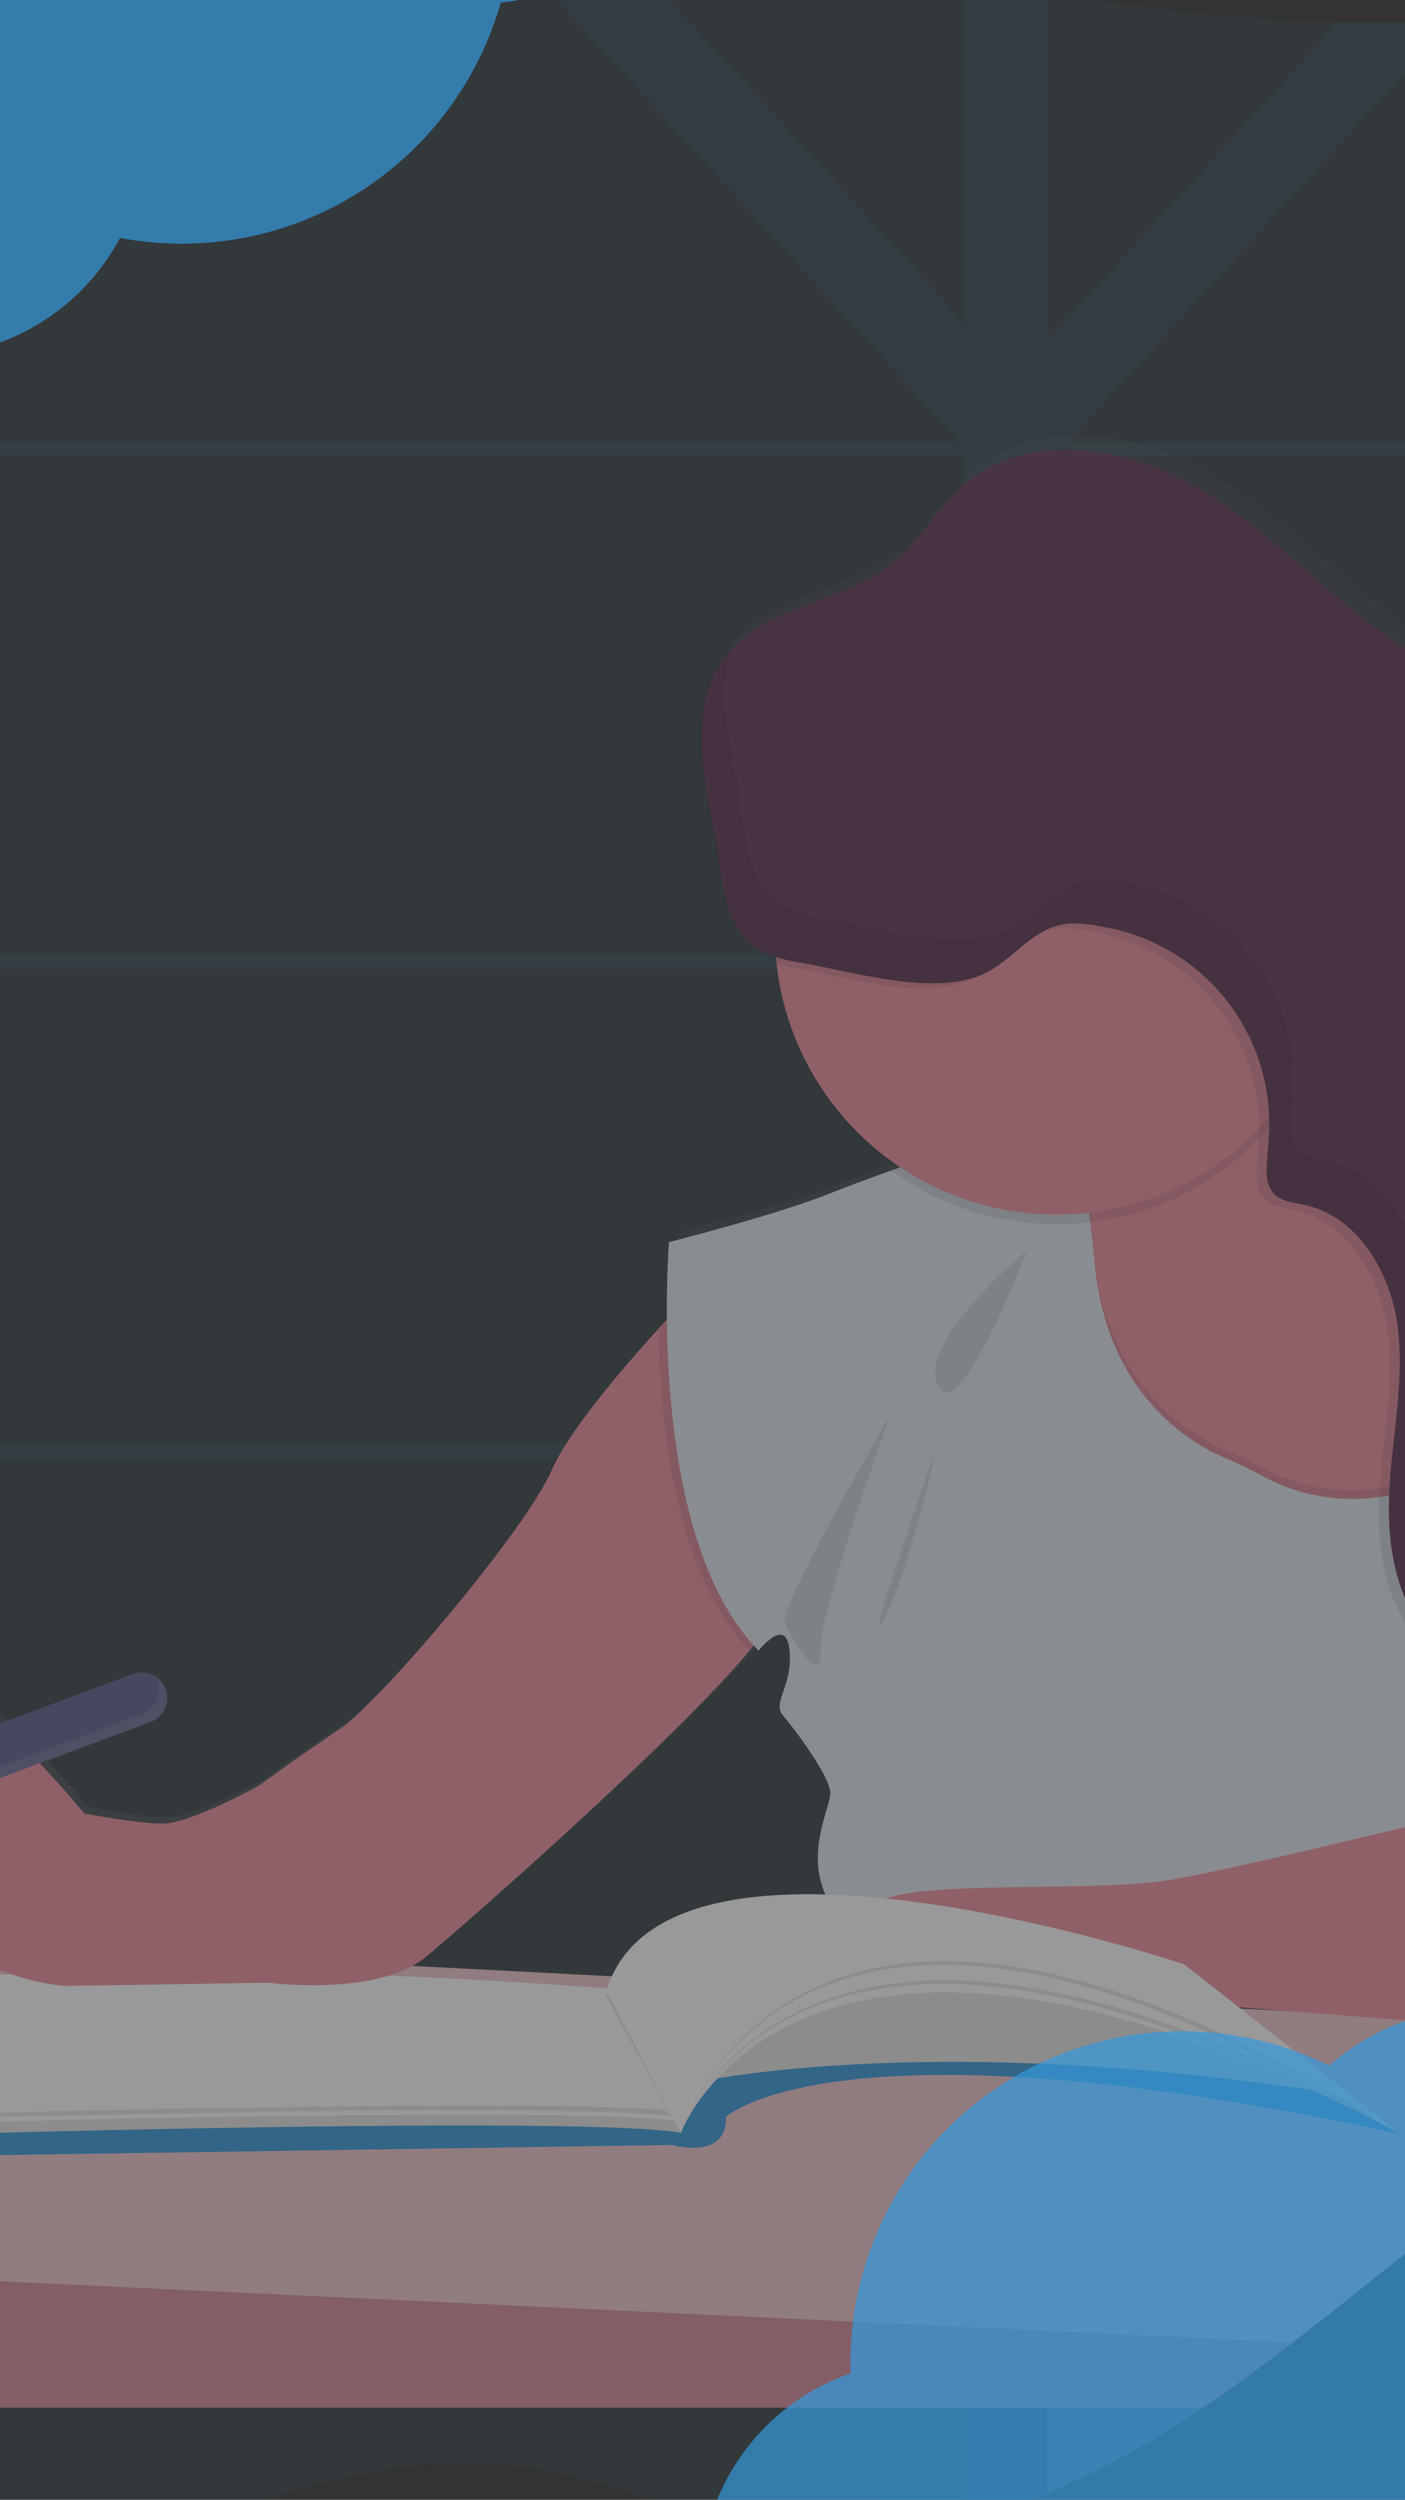 <svg width="375" height="667" viewBox="0 0 375 667" fill="none" xmlns="http://www.w3.org/2000/svg">
<rect x="0" y="0" width="375" height="667" fill="#333333" stroke="none"/>
<g opacity="0.5" clip-path="url(#clip0_700:3341)">
<path opacity="0.1" d="M819.79 254.78C819.569 256.083 819.348 257.385 819.103 258.688C811.21 303.04 798.323 345.8 779.161 385.059C778.532 386.362 777.892 387.664 777.24 388.967C764.943 413.721 749.842 436.984 732.234 458.298C722.687 469.799 712.28 480.719 699.905 488.603C682.559 499.651 662.279 504.14 642.348 507.814C621.638 511.64 600.66 514.792 579.728 518.281C572.309 519.49 564.935 520.757 557.609 522.083C537.388 525.735 517.317 529.956 497.724 535.549C473.498 542.527 449.994 551.516 427.875 564.25C426.105 565.258 424.355 566.292 422.624 567.355C420.89 568.401 419.132 569.471 417.444 570.564C415.756 571.657 414.056 572.739 412.38 573.844L409.795 575.588C408.945 576.146 408.107 576.751 407.269 577.309C404.778 579.007 402.321 580.798 399.865 582.519L399.772 582.589C398.154 583.751 396.547 584.914 394.94 586.077C385.872 592.787 377.001 599.811 368.165 606.858L362.588 611.312C359.709 613.591 356.83 615.867 353.95 618.138C352.262 619.476 350.551 620.801 348.851 622.127C347.617 623.092 346.395 624.057 345.138 625.011C338.839 629.86 332.46 634.605 325.952 639.14C324.404 640.221 322.832 641.303 321.296 642.361C308.269 651.262 294.413 658.887 279.921 665.131L279.735 665.212C272.597 668.251 265.252 670.781 257.755 672.783C253.46 673.945 249.164 674.864 244.81 675.585C233.211 677.589 221.372 677.793 209.71 676.19C186.788 672.945 165.309 662.235 142.445 658.653C95.273 651.339 49.464 674.934 5.074 693.459C-5.792 698.002 -16.777 702.266 -27.884 706.251C-35.241 708.902 -42.633 711.425 -50.061 713.821C-95.31 728.441 -141.936 738.404 -189.213 743.556C-208.515 745.661 -228.643 746.661 -248.295 745.149C-255.715 744.605 -263.1 743.646 -270.414 742.277C-295.292 737.625 -318.517 727.753 -337.225 709.716C-352.767 694.959 -363.733 675.667 -372.092 655.537C-375.452 647.451 -378.413 639.179 -380.974 630.721C-385 617.465 -388.024 603.925 -390.02 590.217C-390.474 587.124 -390.881 584.019 -391.184 580.914C-391.789 575.588 -392.239 570.239 -392.534 564.866C-394.164 536.312 -391.372 507.678 -384.257 479.975C-376.329 449.286 -363.104 419.9 -357.283 388.92C-357.039 387.618 -356.818 386.315 -356.597 385.013C-355.821 380.361 -355.231 375.624 -354.827 370.802C-351.893 332.915 -363.244 295.831 -372.208 258.688C-372.522 257.385 -372.837 256.083 -373.139 254.78C-374.11 250.664 -375.029 246.543 -375.898 242.419C-384.199 203.136 -386.469 161.098 -379.1 121.897C-378.867 120.594 -378.599 119.28 -378.332 117.989C-373.361 93.708 -364.583 70.613 -351.137 50.041C-337.341 28.923 -319.227 11.352 -299.914 -4.091C-290.484 -11.611 -280.732 -18.647 -270.658 -25.198C-263.417 -29.896 -256.044 -34.342 -248.539 -38.536C-187.898 -72.26 -118.712 -88.738 -50.305 -85.052C-46.681 -84.866 -43.064 -84.618 -39.455 -84.308C-35.668 -83.982 -31.892 -83.594 -28.128 -83.145C15.912 -78.063 58.765 -65.469 101.362 -51.689C115.634 -47.037 129.872 -42.385 144.11 -37.734C150.443 -35.672 156.772 -33.637 163.097 -31.629C194.122 -21.849 225.66 -13.022 257.488 -6.371C264.869 -4.82 272.242 -3.405 279.607 -2.126C305.213 2.456 331.125 5.122 357.128 5.851C367.218 6.099 377.307 5.995 387.397 5.537C392.496 5.305 397.599 4.964 402.705 4.514C455.454 0.002 506.316 -15.127 557.388 -29.338C564.769 -31.396 572.161 -33.443 579.507 -35.42C589.216 -38.025 598.937 -40.548 608.693 -42.874C669.438 -57.445 723.572 -49.072 780.046 -19.023C792.851 -12.197 805.657 -3.963 813.573 8.782C821.49 21.527 823.411 37.308 824.878 52.495C826.95 74.102 828.37 96.011 828.824 118.013C828.824 119.315 828.824 120.617 828.906 121.92C829.93 166.47 827.218 211.358 819.79 254.78Z" fill="#3498DB"/>
<path opacity="0.1" d="M416.885 385.059H412.915V386.792V388.967H417.409L416.885 385.059ZM371.89 385.059C371.884 385.09 371.884 385.122 371.89 385.152L371.541 388.385V388.676V388.967H406V388.734L408.456 385.059H371.89ZM279.746 385.059V258.688H319.328C318.909 258.339 318.478 257.99 318.036 257.664L317.454 257.222C317.209 257.025 316.965 256.839 316.709 256.664C316.453 256.49 315.847 256.048 315.393 255.746C314.939 255.443 314.66 255.246 314.229 255.001L313.961 254.827H313.903H279.746V247.908L278.827 248.35L277.849 248.896H277.779L277.569 249.024L276.964 249.419C276.755 249.547 276.545 249.675 276.347 249.815C275.742 250.222 275.183 250.664 274.543 251.117L273.961 251.582C273.565 251.885 273.192 252.199 272.796 252.513C271.248 253.78 269.723 255.106 268.14 256.327C267.744 256.641 267.348 256.943 266.976 257.234C266.129 257.853 265.251 258.428 264.345 258.955C263.968 259.189 263.58 259.402 263.18 259.595L262.529 259.897L261.935 260.153C260.536 260.742 259.087 261.202 257.604 261.525V385.059H198.232C198.232 385.199 198.313 385.327 198.348 385.466C198.674 386.629 199 387.792 199.314 388.955H257.616V524.421H258.524L259.56 524.49L261.446 524.63L264.496 524.932L265.87 525.095L267.383 525.281H267.604C268.477 525.397 269.362 525.537 270.258 525.677L270.829 525.77L272.11 525.979L273.949 526.304L278.361 526.072L278.967 526.2C279.211 526.2 279.455 526.293 279.711 526.351V388.967H371.459V388.676V388.385L371.809 385.152C371.803 385.122 371.803 385.09 371.809 385.059H279.746ZM416.885 385.059H412.915V386.792V388.967H417.409L416.885 385.059ZM369.41 385.059L369.015 388.967H407.35L409.958 385.059H369.41ZM279.77 385.059V258.688H319.351C318.932 258.339 318.501 257.99 318.059 257.664L317.477 257.222C317.233 257.025 316.988 256.839 316.732 256.664C316.476 256.49 315.87 256.048 315.416 255.746C314.962 255.443 314.683 255.246 314.252 255.001L313.985 254.827H313.903H279.746V247.908L278.827 248.35L277.849 248.896H277.779L277.569 249.024L276.964 249.419C276.755 249.547 276.545 249.675 276.347 249.815C275.742 250.222 275.183 250.664 274.543 251.117L273.961 251.582C273.565 251.885 273.192 252.199 272.796 252.513C271.248 253.78 269.723 255.106 268.14 256.327C267.744 256.641 267.348 256.943 266.976 257.234C266.129 257.853 265.251 258.428 264.345 258.955C263.968 259.189 263.58 259.402 263.18 259.595L262.529 259.897L261.935 260.153C260.536 260.742 259.087 261.202 257.604 261.525V385.059H198.232C198.232 385.199 198.313 385.327 198.348 385.466C198.674 386.629 199.012 387.792 199.326 388.955H257.616V524.409L258.524 524.467L259.56 524.537L261.446 524.676L264.496 524.979L265.87 525.142L267.383 525.328H267.604C268.477 525.444 269.362 525.583 270.258 525.723L270.829 525.816L272.11 526.025L273.949 526.351L278.361 526.118L278.967 526.246C279.211 526.246 279.455 526.339 279.711 526.398V388.967H369.015L369.434 385.059H279.77ZM579.728 121.897H829.127C829.127 120.594 829.127 119.292 829.045 117.989H579.728V-35.443C572.324 -33.466 564.932 -31.419 557.609 -29.361V117.989H286.359L285.672 117.245L286.708 116.082L387.595 5.479C377.505 5.944 367.416 6.049 357.326 5.793L279.746 90.801V-2.149C272.342 -3.429 264.969 -4.843 257.627 -6.394V86.521L144.203 -37.757C129.965 -42.409 115.728 -47.142 101.455 -51.712L255.625 117.245L254.938 117.989H-28.035V-83.191C-31.807 -83.618 -35.583 -84.005 -39.362 -84.354C-42.971 -84.672 -46.588 -84.92 -50.212 -85.099V117.989H-248.446V-38.536C-255.966 -34.35 -263.339 -29.904 -270.565 -25.198V117.989H-378.378C-378.646 119.28 -378.914 120.594 -379.146 121.897H-270.658V254.78H-373.139C-372.837 256.083 -372.522 257.385 -372.208 258.688H-270.612V385.059H-356.632C-356.853 386.362 -357.074 387.664 -357.318 388.967H-270.612V742.312C-263.298 743.681 -255.913 744.64 -248.492 745.184V388.967H-50.212V713.856C-42.777 711.445 -35.385 708.921 -28.035 706.286V388.967H257.581V672.829C265.077 670.828 272.422 668.298 279.56 665.259L279.746 665.177V388.967H557.539V522.083C564.904 520.757 572.277 519.49 579.658 518.281V388.967H777.182C777.834 387.664 778.474 386.362 779.103 385.059H579.728V258.688H819.115C819.359 257.385 819.581 256.083 819.802 254.78H579.728V121.897ZM-248.434 121.897H-50.212V254.78H-248.446L-248.434 121.897ZM-248.434 385.059V258.688H-50.212V385.059H-248.434ZM-28.023 121.897H257.581V254.78H-28.035L-28.023 121.897ZM-28.023 385.059V258.688H257.581V385.059H-28.023ZM557.551 385.059H279.746V258.688H557.539L557.551 385.059ZM557.551 254.815H279.746V125.455L283.646 121.897H557.539L557.551 254.815ZM371.902 385.059C371.896 385.09 371.896 385.122 371.902 385.152L371.552 388.385V388.676V388.967H406.012V388.734L408.468 385.059H371.902ZM416.897 385.059H412.927V386.792V388.967H417.42L416.897 385.059ZM279.758 385.059V258.688H319.34C318.921 258.339 318.49 257.99 318.047 257.664L317.465 257.222C317.221 257.025 316.976 256.839 316.72 256.664C316.464 256.49 315.859 256.048 315.405 255.746C314.951 255.443 314.671 255.246 314.241 255.001L313.973 254.827H313.915H279.746V247.908L278.827 248.35L277.849 248.896H277.779L277.569 249.024L276.964 249.419C276.755 249.547 276.545 249.675 276.347 249.815C275.742 250.222 275.183 250.664 274.543 251.117L273.961 251.582C273.565 251.885 273.192 252.199 272.796 252.513C271.248 253.78 269.723 255.106 268.14 256.327C267.744 256.641 267.348 256.943 266.976 257.234C266.129 257.853 265.251 258.428 264.345 258.955C263.968 259.189 263.58 259.402 263.18 259.595L262.529 259.897L261.935 260.153C260.536 260.742 259.087 261.202 257.604 261.525V385.059H198.232C198.232 385.199 198.313 385.327 198.348 385.466C198.674 386.629 199 387.792 199.314 388.955H257.616V524.421H258.524L259.56 524.49L261.446 524.63L264.496 524.932L265.87 525.095L267.383 525.281H267.604C268.477 525.397 269.362 525.537 270.258 525.677L270.829 525.77L272.11 525.979L273.949 526.304L278.361 526.072L278.967 526.2C279.211 526.2 279.455 526.293 279.711 526.351V388.967H371.459V388.676V388.385L371.809 385.152C371.803 385.122 371.803 385.09 371.809 385.059H279.758Z" fill="#3498DB"/>
<path d="M362.449 611.359C359.569 613.638 356.69 615.913 353.811 618.185C352.123 619.522 350.411 620.848 348.712 622.174C347.478 623.139 346.255 624.104 344.998 625.057C338.7 629.907 332.32 634.651 325.812 639.187C324.264 640.268 322.692 641.35 321.156 642.408C308.129 651.309 294.273 658.934 279.781 665.177L279.595 665.259V611.359H362.449Z" fill="#65617D"/>
<path d="M491.997 399.526L493.301 359.348C492.521 358.743 491.729 358.185 490.972 357.627C491.294 345.648 490.608 333.663 488.923 321.798C483.661 281.62 449.493 280.748 439.854 289.039C438.576 290.141 437.183 291.1 435.698 291.9C436.571 286.167 437.654 280.422 438.434 274.747C442.648 244.14 436.105 209.707 412.333 189.926C402.379 181.658 390.214 176.576 379.282 169.657C359.701 157.318 344.229 139.096 324.427 127.083C304.625 115.07 276.813 110.57 259.537 126.013C252.843 131.991 248.524 140.282 241.655 146.05C228.849 156.795 208.884 157.504 197.708 169.506C197.149 170.11 196.614 170.727 196.101 171.378C186.788 183.309 189.338 200.229 192.306 215.033C195.88 232.848 194.402 247.129 209.699 252.245C209.757 252.955 209.804 253.664 209.885 254.362C211.13 265.291 214.75 275.816 220.493 285.201C226.236 294.585 233.963 302.603 243.134 308.692L240.654 309.576C234.041 311.902 228.093 314.158 224.286 315.705C210.316 321.391 180.909 328.799 180.909 328.799C180.909 328.799 180.211 337.172 180.339 349.522C170.536 360.162 154.18 378.861 149.372 389.944C142.387 406.108 102.922 452.403 92.409 459.392C81.897 466.381 70.5 474.672 70.5 474.672C70.5 474.672 53.852 483.847 45.971 484.72C40.511 485.324 23.619 482.091 23.619 482.091C23.619 482.091 -43.844 399.526 -39.467 462.88C-35.09 526.235 18.799 528.386 18.799 528.386L73.131 527.514C73.131 527.514 102.491 531.445 115.634 520.537C126.857 511.234 185.019 460.194 203.703 437.041C204.134 437.518 204.565 437.983 205.019 438.436C205.019 438.436 212.458 428.831 213.343 438.436C214.227 448.042 208.511 452.391 211.585 455.88C214.658 459.368 223.855 471.602 224.286 476.405C224.716 481.208 212.027 500.826 233.483 515.711C233.82 515.943 234.181 516.164 234.577 516.385C238.407 525.095 250.584 533.619 250.584 533.619L316.301 532.747L440.296 542.353C440.296 542.353 443.987 539.108 448.981 533.805C455.651 539.922 464.907 545.167 475.337 541.946C475.337 541.946 490.239 524.049 490.681 512.257C490.681 512.257 481.042 487.359 476.711 479.94C472.38 472.521 479.785 456.357 479.785 456.357C479.785 456.357 485.035 440.634 488.108 440.634C491.182 440.634 488.981 430.168 488.981 430.168C487.82 428.457 487.093 426.49 486.863 424.435C486.634 422.38 486.91 420.301 487.666 418.376C490.239 411.76 491.997 399.526 491.997 399.526Z" fill="url(#paint0_linear_700:3341)"/>
<path d="M417.665 390.478L413.008 395.921L394.195 417.806L369.62 419.295L330.283 421.714C330.283 421.714 277.244 357.871 287.209 343.974C290.829 338.962 291.423 332.345 290.701 326.101C290.608 325.24 290.48 324.38 290.329 323.531C289.136 316.923 287.053 310.508 284.135 304.459L285.439 303.866L286.278 303.482L332.658 282.341L344.136 277.108C344.708 280.268 345.768 283.321 347.28 286.155C347.501 286.597 347.745 287.039 348.001 287.458C363.822 313.623 414.557 297.075 414.557 297.075L417.665 390.478Z" fill="#EE8E9E"/>
<path d="M348.711 622.174C347.477 623.139 346.255 624.104 344.998 625.058C338.7 629.907 332.32 634.651 325.812 639.187C324.264 640.268 322.692 641.35 321.156 642.408H257.581H-28.035H-50.212L-160.086 638.477L-248.446 637.733L-270.565 636.57L-380.928 630.756C-384.971 617.49 -388.01 603.939 -390.02 590.217C-390.474 587.124 -390.881 584.019 -391.184 580.914L-270.612 587.589L-248.493 588.833L-50.259 599.881L-28.082 601.114L257.534 617.045L279.513 618.278H279.7L348.711 622.174Z" fill="#D48A9B"/>
<path d="M497.654 535.55C473.428 542.527 449.924 551.516 427.805 564.25C426.047 565.261 424.312 566.296 422.554 567.355C420.796 568.413 419.062 569.471 417.374 570.564C415.686 571.657 413.986 572.739 412.31 573.844L409.725 575.588L407.199 577.309C404.708 579.018 402.251 580.798 399.795 582.519L399.702 582.589C398.084 583.751 396.477 584.914 394.87 586.077C385.802 592.787 376.931 599.811 368.095 606.858C366.232 608.347 364.366 609.831 362.495 611.312L353.88 618.138C352.192 619.476 350.481 620.801 348.781 622.127C347.547 623.092 346.325 624.057 345.068 625.011L279.874 621.906H279.688L257.709 620.883L-28.035 607.358L-50.212 606.3L-248.446 596.892L-270.565 595.834L-390.02 590.217C-390.474 587.124 -390.881 584.019 -391.184 580.914C-391.789 575.588 -392.24 570.239 -392.534 564.866L-270.577 521.839L-248.458 514.013L-228.364 506.919L-191.751 508.826L-107.128 513.164L-50.177 516.152L-28 517.315L-13.832 518.06L-10.444 518.246L108.789 524.467L110.046 524.549L163.249 527.316H163.854H164.203L169.523 527.584L187.661 528.537L210.339 529.7L217.813 530.096L219.222 530.177L229.792 530.723L232.807 530.875L242.901 531.41L246.917 531.631H247.045H247.883L257.325 532.131L271.947 532.898H272.016L276.557 533.131H277.046L279.758 533.282L286.417 533.631L292.238 533.933H292.296L298.827 534.27H298.932L303.879 534.538L307.675 534.735L321.144 535.445L323.565 535.573H324.404L325.568 535.643L329.514 535.852L331.284 535.945L345.021 536.654H346.278L366.558 536.48H366.698L443.8 535.852H445.279H446.839H451.425L476.246 535.654H479.947L497.654 535.55Z" fill="#EFC6CD"/>
<path d="M-22.715 537.143L-15.543 575.251L179.431 572.32C179.431 572.32 194.099 576.553 193.773 564.831C193.773 564.831 223.448 536.817 373.753 569.39L316.045 524.118L158.301 532.584L-24.612 527.7L-22.715 537.143Z" fill="#3498DB"/>
<path d="M-19.129 528.026L-12.284 569.39C-12.284 569.39 155.356 564.506 181.712 569.064L161.793 531.282C161.793 531.282 60.43 521.839 -19.129 528.026Z" fill="white"/>
<path opacity="0.1" d="M-19.129 528.026L-12.284 569.39C-12.284 569.39 155.356 564.506 181.712 569.064L161.793 531.282C161.793 531.282 60.43 521.839 -19.129 528.026Z" fill="black"/>
<path d="M-16.626 527.875L-9.874 566.343C-9.874 566.343 155.635 561.808 181.712 566.041L162.073 530.91C162.073 530.91 61.931 522.118 -16.626 527.875Z" fill="white"/>
<path opacity="0.1" d="M-13.588 529.061L-7.01 565.041C-7.01 565.041 154.867 560.796 180.42 564.762L161.212 531.886C161.212 531.886 63.259 523.63 -13.588 529.061Z" fill="black"/>
<path d="M-12.284 527.747L-5.671 563.796C-5.671 563.796 156.205 559.552 181.759 563.517L162.503 530.607C162.503 530.607 64.562 522.362 -12.284 527.747Z" fill="white"/>
<path d="M3.805 479.498C3.805 479.498 -18.803 457.787 -17.93 486.01C-17.057 514.234 3.805 479.498 3.805 479.498Z" fill="#EE8E9E"/>
<path d="M206.823 429.994C206.323 432.18 203.89 435.808 200.095 440.355C180.49 463.939 124.715 512.955 113.784 522.048C100.745 532.91 71.618 529.026 71.618 529.026L17.717 529.898C17.717 529.898 -35.753 527.723 -40.107 464.776C-44.461 401.828 22.49 483.882 22.49 483.882C22.49 483.882 39.254 487.092 44.667 486.487C52.49 485.627 69.01 476.509 69.01 476.509C69.01 476.509 80.314 468.253 90.745 461.31C101.176 454.368 140.303 408.329 147.265 392.258C151.677 382.059 165.891 365.383 175.705 354.568C181.34 348.347 185.519 344.102 185.519 344.102C185.519 344.102 209.862 416.527 206.823 429.994Z" fill="#EE8E9E"/>
<path opacity="0.1" d="M206.824 429.994C206.323 432.18 203.89 435.808 200.095 440.355C180.304 420.225 176.171 380.059 175.705 354.522C181.34 348.3 185.519 344.056 185.519 344.056C185.519 344.056 209.862 416.527 206.824 429.994Z" fill="black"/>
<path opacity="0.1" d="M412.997 395.921L394.196 417.806L369.62 419.295L330.283 421.714C330.283 421.714 277.244 357.871 287.209 343.974C290.829 338.962 291.423 332.345 290.701 326.101C290.608 325.24 290.48 324.38 290.329 323.531C289.136 316.923 287.053 310.508 284.135 304.459L285.439 303.866L286.278 303.482C288.348 309.243 289.776 315.213 290.538 321.286C290.666 322.112 290.783 322.972 290.899 323.856C291.307 326.996 291.679 330.485 292.063 334.322C295.09 369.465 317.221 382.687 327.21 386.897C330.421 388.25 333.561 389.767 336.616 391.444C346.226 396.738 357.308 398.739 368.165 397.142C392.822 393.909 412.927 376.012 412.927 376.012L413.032 393.63L412.997 395.921Z" fill="black"/>
<path d="M413.753 532.479C413.753 532.479 252.04 532.038 230.724 517.28C209.408 502.523 222.039 482.975 221.597 478.196C221.154 473.416 212.039 461.264 209 457.775C205.962 454.287 211.608 449.961 210.735 440.413C209.862 430.866 202.481 440.413 202.481 440.413C172.038 409.573 178.558 331.415 178.558 331.415C178.558 331.415 207.662 324.042 221.632 318.379C225.415 316.844 231.306 314.658 237.93 312.297L240.386 311.413C257.465 305.308 277.768 298.412 277.768 298.412C277.768 298.412 281.668 295.656 285.591 303.901C287.384 307.692 289.188 313.797 290.632 323.554C290.76 324.38 290.876 325.24 290.992 326.124C291.4 329.264 291.772 332.752 292.157 336.59C295.183 371.733 317.314 384.955 327.303 389.164C330.514 390.518 333.654 392.035 336.709 393.711C346.319 399.005 357.401 401.007 368.258 399.41C392.915 396.177 413.02 378.28 413.02 378.28L413.125 395.898L413.427 448.833L413.753 532.479Z" fill="#DFE5EE"/>
<path d="M406.792 463.869L404.184 480.37C404.184 480.37 339.841 496.43 314.637 501.209C289.432 505.989 235.078 499.907 231.166 510.326C227.255 520.746 247.686 535.084 247.686 535.084L312.879 534.212L435.907 543.771C435.907 543.771 482.858 502.512 467.642 473.846C452.427 445.181 406.792 463.869 406.792 463.869Z" fill="#EE8E9E"/>
<path opacity="0.1" d="M274.205 333.59C274.205 333.59 244.635 357.906 250.293 369.639C255.951 381.373 274.205 333.59 274.205 333.59Z" fill="black"/>
<path opacity="0.1" d="M237.685 377.442C237.685 377.442 207.685 429.122 209.431 433.029C211.177 436.936 219.431 450.833 218.989 440.413C218.546 429.994 237.685 377.442 237.685 377.442Z" fill="black"/>
<path opacity="0.1" d="M249.862 386.571C249.862 386.571 242.877 418.702 235.951 432.168C229.024 445.635 249.862 386.571 249.862 386.571Z" fill="black"/>
<path opacity="0.1" d="M348.06 287.493C342.311 298.022 334.122 307.024 324.178 313.745C314.233 320.466 302.822 324.71 290.899 326.124H290.76C272.004 328.324 253.108 323.383 237.837 312.286C255.299 305.983 277.674 298.401 277.674 298.401C277.674 298.401 281.574 295.645 285.498 303.889L344.195 277.143C344.854 280.796 346.163 284.301 348.06 287.493Z" fill="black"/>
<path d="M357.233 248.908C357.255 261.986 353.843 274.841 347.338 286.19C344.23 291.602 340.465 296.61 336.127 301.099C324.025 313.685 307.898 321.649 290.538 323.612H290.387C287.612 323.93 284.821 324.089 282.028 324.089C263.55 324.089 245.718 317.294 231.935 305C218.152 292.705 209.383 275.772 207.301 257.432C206.977 254.618 206.817 251.787 206.823 248.954C206.823 229.03 214.747 209.923 228.85 195.834C242.954 181.746 262.083 173.831 282.028 173.831C301.974 173.831 321.103 181.746 335.206 195.834C349.31 209.923 357.233 229.03 357.233 248.954V248.908Z" fill="#EE8E9E"/>
<path opacity="0.1" d="M412.985 395.932L413.288 448.867C401.367 449.402 390.133 447.856 381.25 440.146C375.068 434.773 371.471 427.354 369.608 419.33C368.223 412.865 367.714 406.243 368.095 399.642C368.089 399.576 368.089 399.51 368.095 399.444C368.828 384.827 372.193 370.209 370.423 355.685C368.654 341.16 359.841 325.833 345.452 322.775C342.611 322.159 339.422 321.938 337.396 319.856C335.161 317.53 335.265 313.914 335.51 310.692L335.929 305.262C336.034 303.866 336.08 302.482 336.08 301.099C336.072 288.752 331.772 276.791 323.916 267.26C316.06 257.728 305.135 251.217 293.006 248.838L292.541 248.757C288.489 247.943 284.275 247.14 280.224 248.071C272.517 249.85 267.534 257.316 260.433 260.862C246.812 267.654 224.099 260.223 209.838 257.885C208.907 257.734 208.022 257.56 207.172 257.362C206.849 254.548 206.689 251.717 206.695 248.885C206.7 237.378 209.352 226.027 214.444 215.706C219.537 205.386 226.935 196.372 236.067 189.359C245.199 182.347 255.822 177.524 267.116 175.262C278.41 173 290.074 173.36 301.207 176.314C312.339 179.267 322.644 184.736 331.326 192.298C340.008 199.86 346.834 209.313 351.28 219.928C355.725 230.543 357.67 242.036 356.964 253.521C356.258 265.006 352.921 276.175 347.21 286.167C347.431 286.609 347.675 287.051 347.932 287.469C363.753 313.635 414.487 297.087 414.487 297.087L417.537 390.455L412.985 395.932Z" fill="black"/>
<path d="M263.169 259.572C270.224 256.013 275.206 248.547 282.96 246.78C286.999 245.849 291.214 246.652 295.288 247.454L295.754 247.547C308.577 250.082 320.024 257.226 327.926 267.628C335.828 278.029 339.637 290.964 338.63 303.983L338.211 309.413C337.955 312.623 337.85 316.263 340.108 318.565C342.122 320.647 345.312 320.891 348.153 321.472C362.542 324.542 371.355 339.788 373.124 354.394C374.894 369 371.471 383.664 370.796 398.34C370.121 413.015 372.821 429.215 383.928 438.855C401.39 453.973 427.933 445.367 451.042 443.983C440.82 443.983 433.16 433.448 432.601 423.261C432.042 413.074 436.583 403.375 440.925 394.188C445.267 385.001 449.621 375.117 448.655 364.953C447.328 350.998 436.315 339.823 432.101 326.391C427.188 310.762 431.926 293.982 434.15 277.736C438.329 247.315 431.821 213.067 408.247 193.403C398.375 185.181 386.303 180.123 375.453 173.238C356.011 160.923 340.679 142.864 321.028 130.886C301.377 118.908 273.786 114.466 256.638 129.816C250.002 135.758 245.718 144.003 238.896 149.736C225.566 160.958 204.379 161.168 193.692 174.936C184.495 186.786 186.986 203.613 189.931 218.324C193.855 237.942 191.643 253.211 212.633 256.699C226.835 258.944 249.537 266.375 263.169 259.572Z" fill="#603556"/>
<path opacity="0.1" d="M436.117 434.61C419.295 436.669 402.624 437.727 390.377 427.121C379.271 417.481 376.535 401.293 377.245 386.606C377.956 371.919 381.355 357.243 379.574 342.649C377.793 328.054 368.991 312.809 354.602 309.739C351.762 309.134 348.584 308.913 346.558 306.832C344.311 304.506 344.404 300.878 344.66 297.668L345.08 292.237C346.086 279.22 342.277 266.287 334.374 255.887C326.472 245.488 315.025 238.346 302.203 235.814L301.738 235.721C297.663 234.918 293.449 234.116 289.409 235.046C281.702 236.825 276.72 244.349 269.618 247.838C255.986 254.641 233.297 247.21 219.012 244.873C198.057 241.442 200.246 226.15 196.311 206.497C194.111 195.519 192.167 183.356 195.147 172.959C194.588 173.552 194.053 174.122 193.54 174.832C184.343 186.681 186.835 203.508 189.78 218.219C193.703 237.837 191.491 253.106 212.481 256.595C226.754 258.92 249.455 266.363 263.088 259.56C270.142 256.001 275.125 248.536 282.878 246.768C286.918 245.838 291.132 246.64 295.207 247.443L295.672 247.536C308.495 250.07 319.942 257.215 327.844 267.616C335.747 278.017 339.555 290.952 338.549 303.971L338.129 309.402C337.873 312.611 337.769 316.251 340.027 318.554C342.041 320.635 345.231 320.879 348.071 321.461C362.461 324.531 371.273 339.776 373.043 354.382C374.812 368.988 371.401 383.652 370.714 398.328C370.028 413.004 372.74 429.203 383.846 438.843C401.309 453.961 427.852 445.355 450.96 443.972C444.685 444.007 439.412 440.029 436.117 434.61Z" fill="black"/>
<path d="M-36.347 473.405L35.424 446.658C37.12 446.025 38.999 446.091 40.647 446.841C42.295 447.591 43.578 448.964 44.213 450.658C44.846 452.353 44.781 454.23 44.03 455.876C43.279 457.522 41.904 458.804 40.208 459.438L-31.562 486.185L-46.953 484.65L-36.347 473.405Z" fill="#5C5C8E"/>
<path opacity="0.1" d="M42.048 448.472C42.681 450.168 42.613 452.046 41.86 453.693C41.106 455.339 39.729 456.62 38.031 457.252L-33.786 484.092L-45.334 482.929L-46.999 484.696L-31.609 486.231L40.162 459.485C41.858 458.85 43.232 457.569 43.983 455.923C44.734 454.276 44.8 452.4 44.166 450.705C43.638 449.292 42.655 448.094 41.373 447.298C41.631 447.669 41.857 448.062 42.048 448.472Z" fill="white"/>
<path d="M189 555.028C189 555.028 251.166 541.992 355.475 558.517L314.613 528.561L240.27 513.362L187.673 527.316L189 555.028Z" fill="white"/>
<path opacity="0.1" d="M189 555.028C189 555.028 251.166 541.992 355.475 558.517L314.613 528.561L240.27 513.362L187.673 527.316L189 555.028Z" fill="black"/>
<path d="M181.712 569.122C181.712 569.122 213.017 484.533 373.799 569.39L316.092 532.293C316.092 532.293 177.847 494.139 161.875 538.108L181.712 569.122Z" fill="white"/>
<path opacity="0.1" d="M181.712 569.064C181.712 569.064 213.017 478.626 373.799 570.692L316.092 530.456C316.092 530.456 177.801 484.824 161.794 532.584L181.712 569.064Z" fill="black"/>
<path d="M181.712 569.099C181.712 569.099 213.017 477.323 373.799 569.39L316.092 529.154C316.092 529.154 177.847 484.824 161.875 532.642L181.712 569.099Z" fill="white"/>
<path opacity="0.1" d="M181.712 569.122C181.712 569.122 213.017 467.125 373.799 570.692L316.045 525.421C316.045 525.421 177.801 478.905 161.828 532.584L181.712 569.122Z" fill="black"/>
<path d="M181.712 569.064C181.712 569.064 213.017 465.822 373.799 569.39L316.045 524.118C316.045 524.118 177.801 477.603 161.828 531.282L181.712 569.064Z" fill="white"/>
</g>
<g opacity="0.7">
<circle cx="48.5" cy="-23.5" r="88.5" fill="#3498DB"/>
<circle cx="48.5" cy="-23.5" r="88.5" fill="#3498DB"/>
<circle cx="-20.5" cy="35.5" r="59.5" fill="#3498DB"/>
<circle cx="-20.5" cy="35.5" r="59.5" fill="#3498DB"/>
<circle cx="127.5" cy="-58.5" r="59.5" fill="#3498DB"/>
<circle cx="127.5" cy="-58.5" r="59.5" fill="#3498DB"/>
</g>
<g opacity="0.7">
<circle cx="315.5" cy="630.5" r="88.5" fill="#3498DB"/>
<circle cx="315.5" cy="630.5" r="88.5" fill="#3498DB"/>
<circle cx="246.5" cy="689.5" r="59.5" fill="#3498DB"/>
<circle cx="246.5" cy="689.5" r="59.5" fill="#3498DB"/>
<circle cx="394.5" cy="595.5" r="59.5" fill="#3498DB"/>
<circle cx="394.5" cy="595.5" r="59.5" fill="#3498DB"/>
</g>
<defs>
<linearGradient id="paint0_linear_700:3341" x1="226.812" y1="542.899" x2="226.812" y2="116.105" gradientUnits="userSpaceOnUse">
<stop stop-color="#808080" stop-opacity="0.25"/>
<stop offset="0.54" stop-color="#808080" stop-opacity="0.12"/>
<stop offset="1" stop-color="#808080" stop-opacity="0.1"/>
</linearGradient>
<clipPath id="clip0_700:3341">
<rect width="1233" height="918" fill="white" transform="translate(-393 -154)"/>
</clipPath>
</defs>
</svg>

